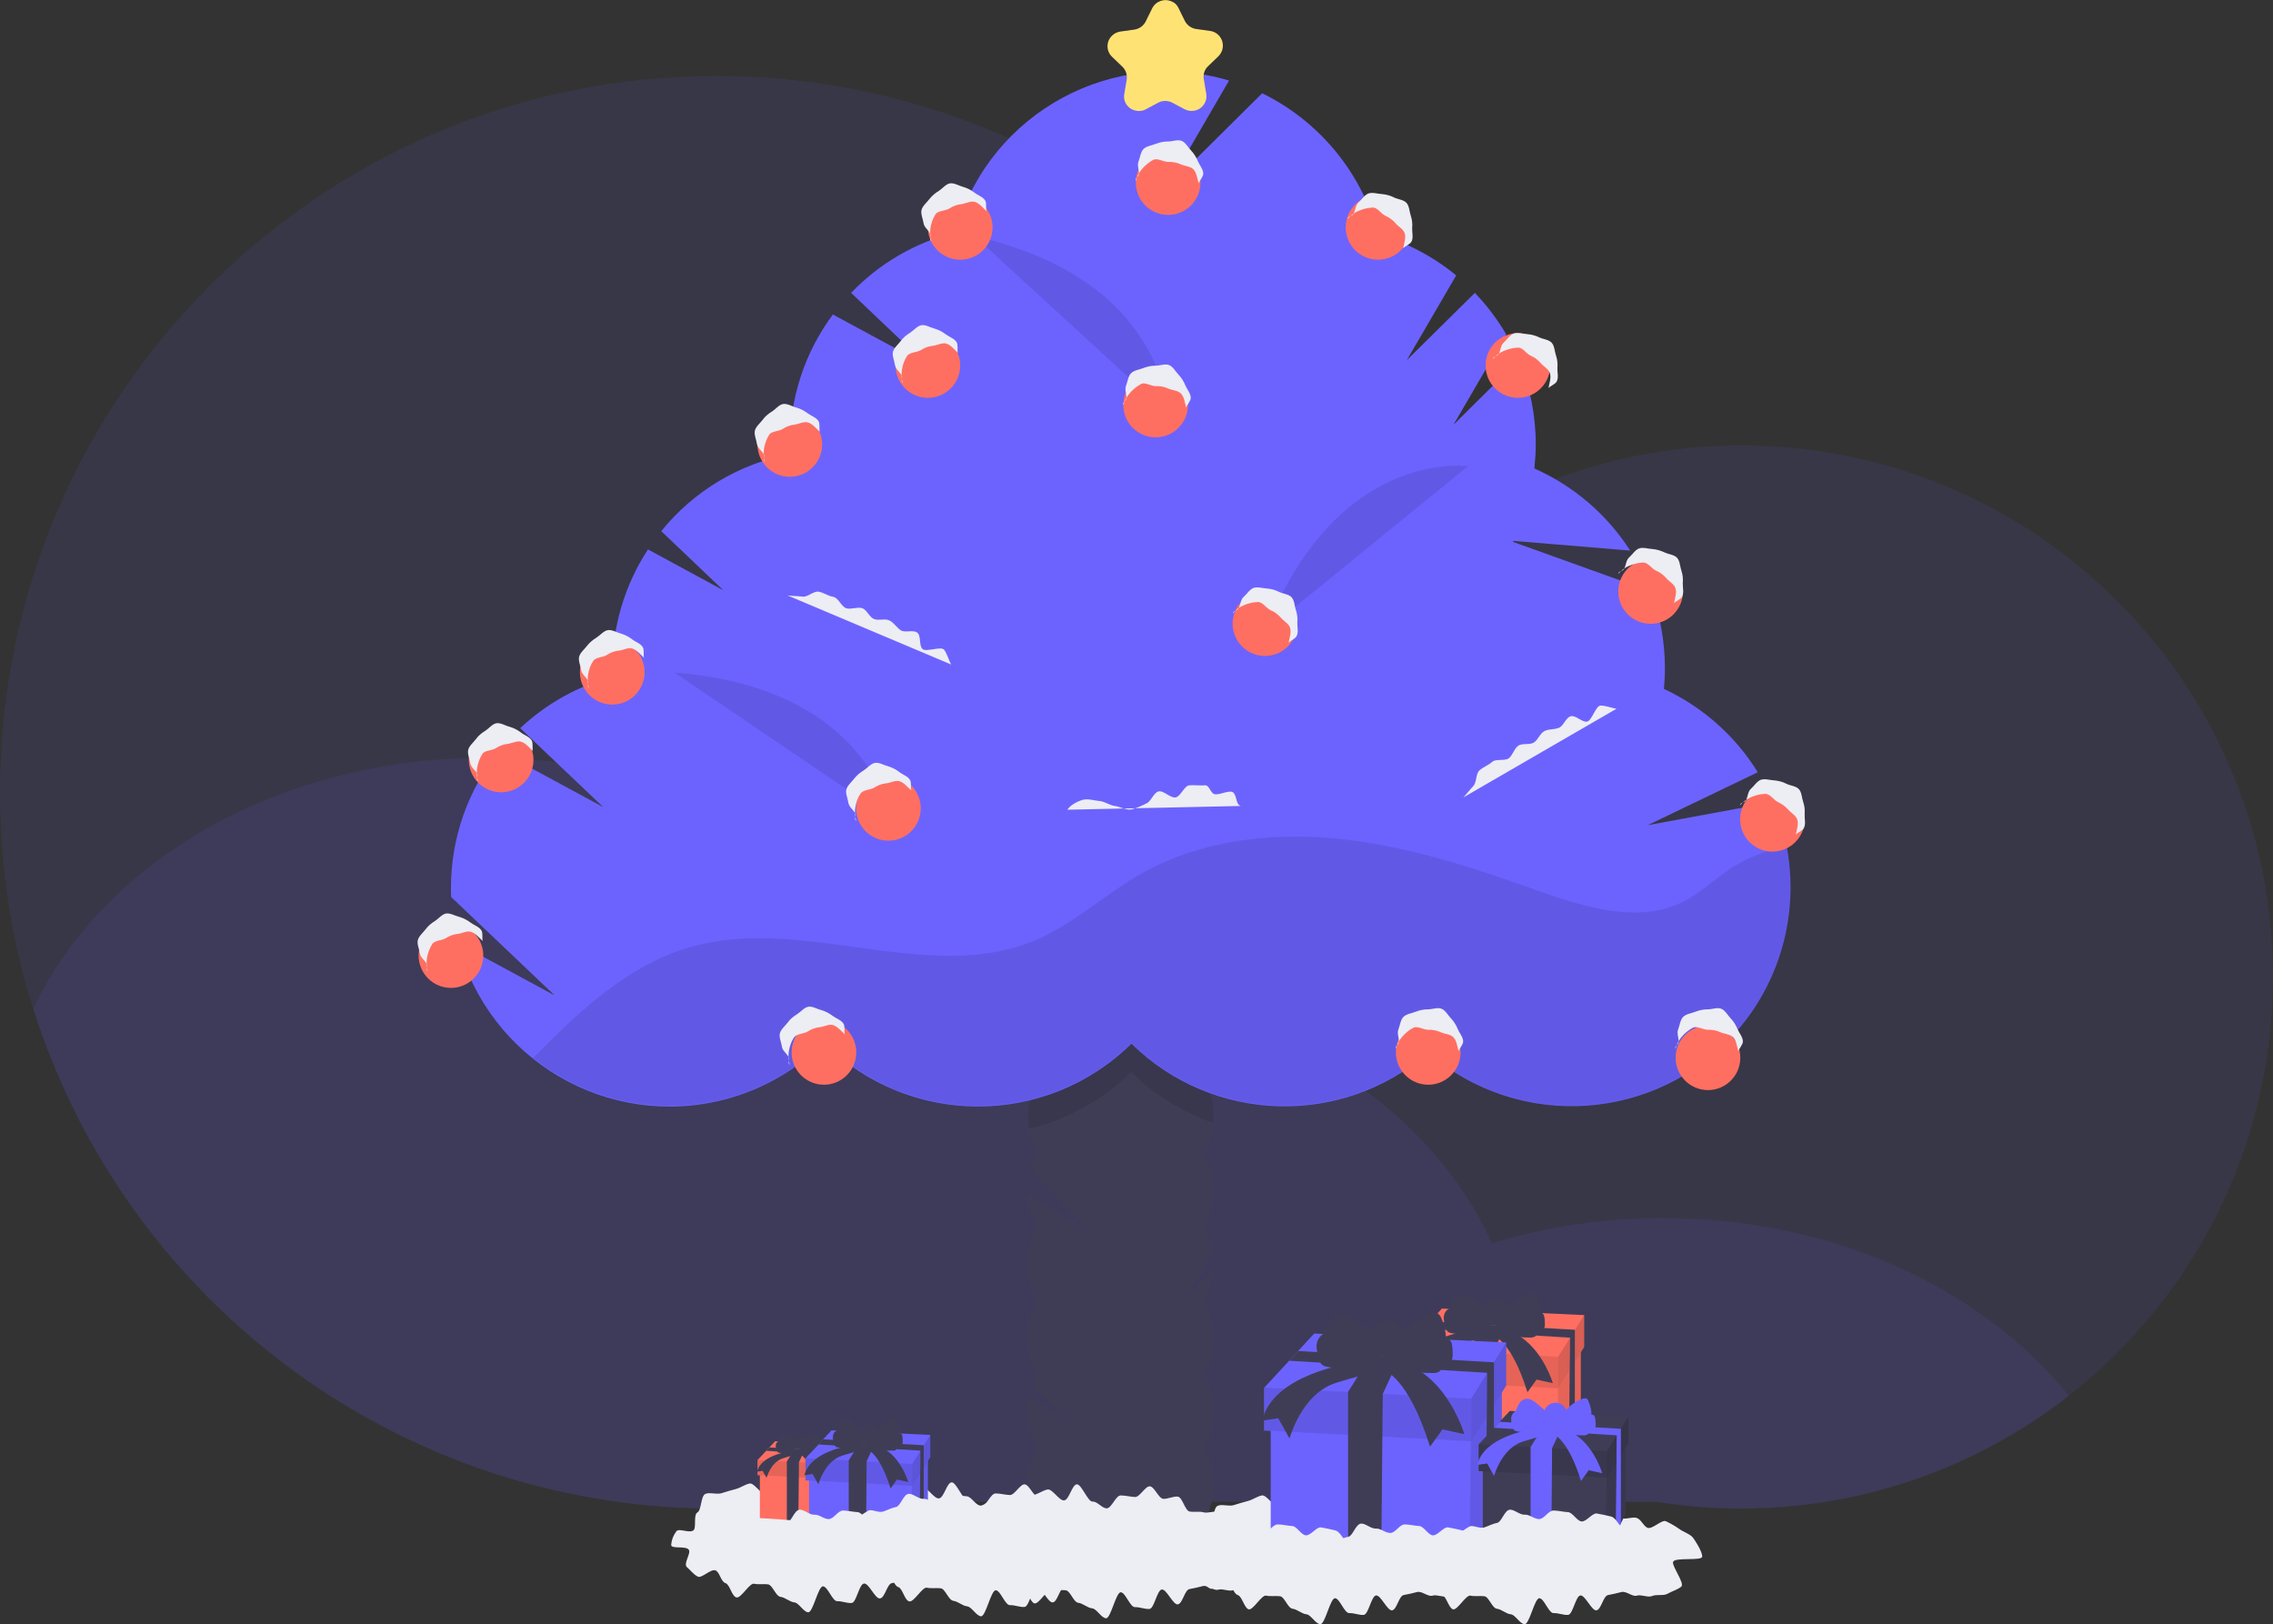 <?xml version="1.0" encoding="utf-8"?>
<!-- Generator: Adobe Illustrator 19.0.0, SVG Export Plug-In . SVG Version: 6.00 Build 0)  -->
<svg version="1.1" xmlns="http://www.w3.org/2000/svg" xmlns:xlink="http://www.w3.org/1999/xlink" x="0px" y="0px"
	 viewBox="275 -112.3 1145.7 818.6" style="enable-background:new 275 -112.3 1145.7 818.6;" xml:space="preserve">
<rect x="275" y="-112.3" width="1145.7" height="818.6" fill="#333333" stroke="none"/>
<style type="text/css">
	.st0{opacity:0.1;fill:#6C63FF;enable-background:new    ;}
	.st1{fill:#3F3D56;}
	.st2{opacity:0.1;enable-background:new    ;}
	.st3{fill:#6C63FF;}
	.st4{fill:#FF6F61;}
	.st5{fill:#EDEDF4;}
	.st6{fill:#FEE374;}
	.st7{opacity:0.15;enable-background:new    ;}
</style>
<g id="A-1">
	<title>christmas tree</title>
	<g id="背景4">
		<path class="st0" d="M1420.7,380.1c-0.1,148-120.2,268-268.2,267.9c-14.2,0-28.3-1.1-42.3-3.4H685.5c-16.4,2.3-32.9,3.4-49.5,3.4
			c-11.9,0-23.6-0.6-35.2-1.7c-185-17.9-326-173.5-325.8-359.3C275,87.6,436.6-74,636-74c160.6,0,296.6,104.8,343.5,249.8
			c48.4-41.1,109.8-63.7,173.3-63.6C1300.8,112.2,1420.7,232.1,1420.7,380.1z"/>
		<path class="st0" d="M1317.8,591.2c-58.8,45.9-134,65.2-207.6,53.5H685.5c-16.4,2.3-32.9,3.4-49.5,3.4c-11.9,0-23.6-0.6-35.2-1.7
			c-143.8-14.2-265.3-112.6-309-250.3c34.6-73.9,123.4-126.5,227.6-126.5c101.5,0,188.5,49.9,224.8,120.9c17.9-3.3,36-4.9,54.2-4.9
			c105.2,0,194.8,53.7,228.6,128.7c28-8.5,57.1-12.8,86.4-12.7C1199.2,501.6,1274.6,537.3,1317.8,591.2z"/>
	</g>
</g>
<g id="A-2-1-2">
	<g id="_x31_25">
		<g>
			<g>
				<path class="st1" d="M886.5,453.6c-0.4,5.3-2,10.5-4.7,15.2c6.5,11.5,6.5,25.6,0,37.2c2.3,4,3.8,8.4,4.4,13l-13.4,23l13.6-13.4
					c-0.5,5.1-2.1,10.1-4.6,14.6c6.5,11.5,6.5,25.6,0,37.2c6.5,11.5,6.5,25.6,0,37.2c3.2,5.7,4.9,12.1,4.8,18.6
					c0,16.8-10.4,30.4-23.2,30.4c-0.4,0-0.7,0-1.1,0c-7.1-0.4-14.2-0.4-21.4,0c-0.3,0-0.7,0-1.1,0c-0.4,0-0.7,0-1.1,0
					c-7.1-0.4-14.2-0.4-21.4,0c-0.3,0-0.7,0-1.1,0c-12.8,0-23.2-13.6-23.2-30.4c-0.1-6.5,1.6-12.9,4.8-18.6
					c-3.2-5.6-4.9-12-4.9-18.5c0-2.4,0.2-4.8,0.7-7.2l18.6,11.5l-16.8-18c0.6-1.7,1.4-3.4,2.4-5c-6.5-11.5-6.5-25.6,0-37.2
					c-6.5-11.5-6.5-25.6,0-37.2c-2.9-5-4.5-10.7-4.8-16.5l31.8,19.8l-30.4-32.5c0.8-2.7,1.9-5.4,3.3-7.9c-2.2-3.7-3.6-7.9-4.3-12.1
					c-0.4-2.1-0.5-4.3-0.5-6.4c-0.1-6.5,1.6-12.9,4.8-18.6c-3.2-5.6-4.9-12.1-4.8-18.6c0-16.8,10.4-30.4,23.2-30.4
					c4.3,0,8.4,1.5,11.8,4.2c6.8-5.6,16.7-5.6,23.5,0c3.3-2.7,7.5-4.1,11.8-4.2c12.8,0,23.2,13.6,23.2,30.4
					c0.1,6.5-1.6,12.9-4.8,18.5c3.2,5.7,4.9,12.1,4.8,18.6C886.7,451.3,886.6,452.5,886.5,453.6z"/>
				<path class="st2" d="M881.8,431.6c3.2,5.7,4.9,12.1,4.8,18.6c0,1.2,0,2.3-0.2,3.4c-15.5-5.4-29.5-14.1-41.2-25.6
					c-14.3,14-32.1,23.9-51.5,28.6c-0.4-2.1-0.5-4.3-0.5-6.4c-0.1-6.5,1.6-12.9,4.8-18.6c-3.2-5.6-4.9-12.1-4.8-18.6
					c0-16.8,10.4-30.4,23.2-30.4c4.3,0.1,8.4,1.5,11.7,4.2c6.8-5.6,16.7-5.6,23.5,0c3.3-2.7,7.5-4.1,11.8-4.2
					c12.8,0,23.2,13.6,23.2,30.4C886.7,419.5,885.1,426,881.8,431.6z"/>
				<path class="st3" d="M1105.5,303.6l55.5-26.7c-11.3-18.3-27.8-32.9-47.3-42c0.3-3.4,0.5-6.8,0.5-10.3c0-13.2-2.3-26.4-7-38.8
					l-69.6-25l0.2-0.5l58.9,4.9c-11.7-18.2-28.5-32.6-48.3-41.4c0.4-4,0.7-8,0.7-12.1c0-14.6-2.9-29.1-8.5-42.6l-33,32.7l26.6-45.6
					c-4.4-7.5-9.7-14.5-15.8-20.9l-34.3,33.9l24.9-42.7C997.4,17,984,9.9,969.6,5.7c-8.2-31-29.6-56.9-58.4-71L863-17.5l31.5-54.2
					C836.1-89.1,774.6-55.8,757.2,2.6c-0.2,0.7-0.4,1.4-0.6,2.2c-20.1,5-38.3,15.6-52.6,30.5l38.7,36.8l-47.9-25.9
					c-14.1,19-21.7,42-21.6,65.6c0,1.6,0,3.1,0.1,4.7c-25.6,4.9-48.6,18.6-65,38.9l31.3,29.8l-38-20.6c-11.7,17.9-18,38.9-17.9,60.3
					c0,1.3,0,2.5,0.1,3.8c-17.4,4.7-33.4,13.6-46.6,26l41.9,39.8l-52.5-28.4c-15.7,19.5-24.3,43.9-24.3,69c0,1.6,0,3.1,0.1,4.7
					l52.2,49.6L505.8,363c15.4,58.9,75.6,94.2,134.6,78.8c18.8-4.9,36-14.8,49.9-28.5c42.8,42.6,111.9,42.8,155,0.4
					c41,40.3,106.2,42.3,149.6,4.5c46,39.9,115.6,35,155.6-10.9c27.6-31.8,34.7-76.6,18.3-115.4L1105.5,303.6z"/>
				<path class="st2" d="M1123.7,342c-23.3,11.8-51.3,2.5-76-6.3c-32.2-11.5-65.2-22.1-99.3-25.4s-69.8,1.3-99.4,18.4
					c-17.7,10.2-33,24.7-51.8,32.7c-53,22.7-115.4-11.6-171.3,2.8c-32.9,8.5-57.8,31.9-82.2,56.7c43.8,35,106.8,31.6,146.6-7.9
					c42.8,42.6,111.9,42.8,155,0.4c41,40.3,106.1,42.3,149.6,4.6c46,39.9,115.6,35,155.6-10.9c17.4-20.1,27-45.7,27-72.3
					c0-6.8-0.6-13.7-1.9-20.4c-10.2,1.7-19.9,5.5-28.5,11.1C1139.1,330.9,1132.1,337.7,1123.7,342z"/>
				<path class="st2" d="M766.2,6.7c23,5.3,45.6,14.1,63.8,29c18.2,14.9,31.8,36.6,33.4,60.2"/>
				<path class="st2" d="M912.8,205.8c8.6-22,20.6-43,38-58.9s40.8-26.1,64.3-24.3"/>
				<path class="st2" d="M614.8,226.6c23.5,1.9,47.1,7.3,67.4,19.4s36.8,31.6,41.8,54.6"/>
				<circle class="st4" cx="742.7" cy="71.9" r="16.3"/>
				<circle class="st4" cx="759" cy="2.3" r="16.3"/>
				<circle class="st4" cx="673.1" cy="111.7" r="16.3"/>
				<circle class="st4" cx="969.6" cy="2.3" r="16.3"/>
				<circle class="st4" cx="1040.1" cy="71.9" r="16.3"/>
				<circle class="st4" cx="1107" cy="185.8" r="16.3"/>
				<circle class="st4" cx="1168.4" cy="300.6" r="16.3"/>
				<circle class="st4" cx="994.9" cy="418.1" r="16.3"/>
				<circle class="st4" cx="690.3" cy="418.1" r="16.3"/>
				<circle class="st4" cx="857.5" cy="91.8" r="16.3"/>
				<circle class="st4" cx="912.6" cy="202" r="16.3"/>
				<circle class="st4" cx="1135.9" cy="420.8" r="16.3"/>
				<circle class="st4" cx="722.8" cy="295.1" r="16.3"/>
				<circle class="st4" cx="863.8" cy="-20.3" r="16.3"/>
				<circle class="st4" cx="583.6" cy="226.5" r="16.3"/>
				<circle class="st4" cx="502.3" cy="369.3" r="16.3"/>
				<circle class="st4" cx="527.6" cy="270.7" r="16.3"/>
				<path class="st5" d="M1089.8,244.9c-2.5-0.4-5.5-1.6-8-1.6s-4.4,7.7-6.9,8.1s-5.7-3.4-8.2-2.7s-3.5,4.8-5.9,5.8
					s-5.2,0.5-7.4,1.7c-2.2,1.2-3.1,4.3-5.2,5.7s-6,0.2-8,1.7s-2.7,4.6-4.6,6.2s-6.7,0.2-8.5,1.9c-1.8,1.7-4.7,2.6-6.5,4.4
					c-1.8,1.8-1.2,5.9-3,7.8c-1.8,1.9-3.3,3.9-5,5.7"/>
				<path class="st5" d="M754.4,222.6c-1.2-2.2-2-5.4-3.5-7.4s-9,1.3-10.9-0.4s-0.6-6.8-2.7-8.3c-2.1-1.5-6.1,0.2-8.2-1.1
					s-3.5-3.9-5.8-5c-2.3-1.1-5.3,0.2-7.7-0.7s-3.7-4.8-6.1-5.5c-2.4-0.7-5.3,0.7-7.8,0.1c-2.5-0.6-4.1-5.4-6.7-5.8
					c-2.6-0.4-4.9-2.2-7.4-2.6c-2.5-0.4-5.5,2.8-8,2.5s-5.1-0.3-7.6-0.6"/>
				<path class="st5" d="M813,295.8c1.4-2.3,5.2-4.3,7.8-5s5.8,0.4,8.4,0.6c2.6,0.2,5.1,2.2,7.7,2.5c2.6,0.3,6.1,2.4,8.7,1.7
					c2.5-0.8,5-1.8,7.3-3c2.4-1.1,3.5-5.3,6-6s6,3.4,8.6,3s4.4-5.9,7-6.1s5.3,0.2,8,0c1.9-0.2,2.6,3.7,4.5,4.4
					c2.5,0.9,8.2-2.7,9.9-0.5c1.7,2.2,1,5.7,3.5,6.5"/>
				<path class="st5" d="M857.5,82.3c2.2-0.1,4.3,0.3,6.3,1.2c2.1,1,5,0.9,6.6,2.7s1.8,4.6,2.5,6.9c0.4-1.4,2.3-3.3,2.3-4.9
					c0-2.2-1.9-4.3-2.7-6.2c-0.8-2-1.9-3.8-3.4-5.4c-1.5-1.5-2.8-4.1-4.8-4.9s-4.6,0.3-6.8,0.3c-2.1,0-4.2,0.4-6.2,1.2
					c-2,0.8-4.7,1.1-6.2,2.6s-1.7,4.2-2.5,6.2c-0.8,2,0.2,4,0.2,6.2c0,1.6-2,2.2-1.6,3.7c0.6-2.2,1.7-4.3,3.2-6
					c1.6-1.9,3.6-3.5,5.8-4.7C852.2,80.2,855.1,82.3,857.5,82.3z"/>
				<path class="st5" d="M994.8,406.7c2.2-0.1,4.3,0.3,6.3,1.2c2.1,1,5,0.9,6.6,2.7s1.8,4.6,2.5,6.9c0.4-1.4,2.3-3.3,2.3-4.9
					c0-2.2-1.9-4.3-2.7-6.2c-0.8-2-1.9-3.8-3.4-5.4c-1.5-1.5-2.8-4.1-4.8-4.9s-4.6,0.3-6.8,0.3c-2.1,0-4.2,0.4-6.2,1.2
					c-2,0.8-4.7,1.1-6.2,2.6s-1.7,4.2-2.5,6.2c-0.8,2,0.2,4,0.2,6.2c0,1.6-2,2.2-1.6,3.7c0.6-2.2,1.7-4.3,3.2-6
					c1.6-1.9,3.6-3.5,5.8-4.7C989.6,404.7,992.5,406.7,994.8,406.7z"/>
				<path class="st5" d="M1135.8,406.7c2.2-0.1,4.3,0.3,6.3,1.2c2.1,1,5,0.9,6.6,2.7s1.8,4.6,2.5,6.9c0.4-1.4,2.3-3.3,2.3-4.9
					c0-2.2-1.9-4.3-2.7-6.2c-0.8-2-1.9-3.8-3.4-5.4c-1.5-1.5-2.8-4.1-4.8-4.9s-4.6,0.3-6.8,0.3c-2.1,0-4.2,0.4-6.2,1.2
					c-2,0.8-4.7,1.1-6.2,2.6s-1.7,4.2-2.5,6.2s0.2,4,0.2,6.2c0,1.6-2,2.2-1.6,3.7c0.6-2.2,1.7-4.3,3.1-6c1.6-1.9,3.6-3.5,5.8-4.7
					C1130.6,404.7,1133.5,406.7,1135.8,406.7z"/>
				<path class="st5" d="M715.6,284.7c1.8-1.2,3.9-2,6-2.2c2.3-0.2,4.8-1.8,7-1c2.2,0.8,4,3,5.7,4.6c-0.4-1.5,0.2-4-0.6-5.3
					c-1.1-1.9-3.8-2.7-5.4-4c-1.7-1.3-3.6-2.3-5.7-2.9c-2-0.5-4.5-2.1-6.6-1.7s-3.8,2.6-5.7,3.8c-1.8,1.1-3.5,2.5-4.8,4.2
					c-1.3,1.7-3.4,3.4-3.9,5.4s0.7,4.5,1,6.6c0.3,2.1,2.2,3.3,3.3,5.2c0.8,1.3-0.5,3,0.6,4c-0.6-2.2-0.7-4.5-0.4-6.7
					c0.4-2.5,1.2-4.9,2.6-7C710,285.7,713.5,285.9,715.6,284.7z"/>
				<path class="st5" d="M682.1,407.6c1.8-1.2,3.9-2,6-2.2c2.3-0.2,4.8-1.8,7-1c2.2,0.8,4,3,5.7,4.6c-0.4-1.5,0.2-4-0.6-5.3
					c-1.1-1.9-3.8-2.7-5.5-4c-1.7-1.3-3.6-2.3-5.7-2.9c-2.1-0.5-4.5-2.1-6.6-1.7s-3.8,2.6-5.7,3.8c-1.8,1.1-3.5,2.5-4.7,4.2
					c-1.3,1.7-3.4,3.4-3.9,5.4s0.7,4.5,1,6.6c0.3,2.1,2.2,3.3,3.3,5.2c0.8,1.3-0.5,3,0.6,4c-0.6-2.2-0.7-4.5-0.4-6.7
					c0.4-2.5,1.2-4.9,2.6-7C676.6,408.6,680.1,408.8,682.1,407.6z"/>
				<path class="st5" d="M580.9,217.8c1.8-1.2,3.9-2,6-2.2c2.3-0.2,4.8-1.8,7-1c2.2,0.8,4,3,5.7,4.6c-0.4-1.4,0.2-4-0.6-5.3
					c-1.1-1.9-3.8-2.7-5.4-4c-1.7-1.3-3.6-2.3-5.7-2.9c-2-0.5-4.5-2.1-6.6-1.7c-2.1,0.4-3.8,2.6-5.7,3.8c-1.8,1.1-3.5,2.5-4.8,4.2
					c-1.3,1.7-3.4,3.4-3.9,5.4s0.7,4.5,1,6.6c0.3,2.1,2.2,3.3,3.3,5.2c0.8,1.3-0.5,2.9,0.6,4c-0.6-2.2-0.7-4.5-0.4-6.7
					c0.4-2.5,1.2-4.9,2.6-7C575.4,218.8,578.9,219.1,580.9,217.8z"/>
				<path class="st5" d="M524.9,264.8c1.8-1.2,3.9-2,6-2.2c2.3-0.3,4.8-1.8,7-1c2.2,0.8,4,3,5.7,4.6c-0.4-1.4,0.2-4-0.6-5.3
					c-1.1-1.9-3.8-2.7-5.4-4c-1.7-1.3-3.6-2.3-5.7-2.9c-2.1-0.5-4.5-2.1-6.6-1.8s-3.8,2.6-5.7,3.8c-1.8,1.1-3.5,2.5-4.7,4.2
					c-1.3,1.7-3.4,3.4-3.9,5.4s0.7,4.5,1,6.6c0.3,2.1,2.2,3.3,3.4,5.2c0.8,1.4-0.5,3,0.5,4c-0.6-2.2-0.7-4.5-0.4-6.7
					c0.4-2.5,1.3-4.9,2.6-7C519.3,265.8,522.8,266.1,524.9,264.8z"/>
				<path class="st5" d="M499.6,360.6c1.8-1.2,3.9-2,6-2.2c2.3-0.2,4.8-1.8,7-1c2.2,0.8,4,3,5.7,4.6c-0.4-1.5,0.2-4-0.6-5.3
					c-1.1-1.9-3.8-2.7-5.5-4c-1.7-1.3-3.6-2.3-5.7-2.9c-2.1-0.5-4.5-2-6.6-1.7s-3.8,2.6-5.7,3.8c-1.8,1.1-3.5,2.5-4.7,4.2
					c-1.3,1.7-3.4,3.4-3.9,5.4s0.7,4.5,1,6.6s2.2,3.3,3.4,5.2c0.8,1.3-0.5,3,0.6,4c-0.6-2.2-0.7-4.5-0.4-6.7c0.4-2.5,1.3-4.9,2.6-7
					C494,361.6,497.5,361.8,499.6,360.6z"/>
				<path class="st5" d="M669.5,103.9c1.8-1.2,3.9-2,6-2.2c2.3-0.3,4.8-1.8,7-1c2.2,0.8,4,3,5.7,4.6c-0.4-1.4,0.2-4-0.6-5.3
					c-1.1-1.9-3.8-2.7-5.5-4c-1.7-1.3-3.6-2.3-5.7-2.9c-2.1-0.5-4.5-2.1-6.6-1.8c-2.1,0.3-3.8,2.6-5.7,3.8c-1.8,1.1-3.5,2.5-4.7,4.2
					c-1.3,1.7-3.4,3.4-3.9,5.4s0.7,4.5,1,6.6c0.3,2.1,2.2,3.3,3.4,5.2c0.8,1.4-0.5,3,0.6,4c-0.6-2.2-0.7-4.5-0.4-6.7
					c0.4-2.5,1.3-4.9,2.6-7C664,104.9,667.4,105.2,669.5,103.9z"/>
				<path class="st5" d="M739.1,64.2c1.8-1.2,3.9-2,6-2.2c2.3-0.2,4.8-1.8,7-1.1c2.2,0.7,4,3,5.7,4.6c-0.4-1.4,0.2-4-0.6-5.3
					c-1.1-1.9-3.8-2.7-5.5-4c-1.7-1.3-3.6-2.3-5.7-2.9c-2-0.5-4.5-2.1-6.6-1.7c-2.1,0.4-3.8,2.6-5.7,3.8c-1.8,1.1-3.5,2.5-4.7,4.2
					c-1.3,1.7-3.4,3.4-3.9,5.4s0.7,4.5,1,6.6c0.3,2.1,2.2,3.3,3.3,5.2c0.8,1.3-0.5,2.9,0.6,4c-0.6-2.2-0.7-4.5-0.4-6.7
					c0.4-2.5,1.2-4.9,2.6-7C733.5,65.2,737,65.4,739.1,64.2z"/>
				<path class="st5" d="M753.5-7.2c1.8-1.2,3.9-2,6-2.2c2.3-0.3,4.8-1.8,7-1.1c2.2,0.7,4,3,5.7,4.6c-0.4-1.4,0.2-4-0.6-5.3
					c-1.1-1.9-3.8-2.7-5.4-4c-1.7-1.3-3.6-2.3-5.7-2.9c-2-0.5-4.5-2.1-6.6-1.8s-3.8,2.6-5.7,3.8c-1.8,1.1-3.5,2.5-4.8,4.2
					c-1.3,1.7-3.4,3.4-3.9,5.4s0.7,4.5,1,6.6c0.3,2.1,2.2,3.3,3.3,5.2c0.8,1.4-0.5,2.9,0.6,4c-0.6-2.2-0.7-4.5-0.4-6.7
					c0.4-2.5,1.2-4.9,2.6-7C748-6.2,751.5-6,753.5-7.2z"/>
				<path class="st5" d="M863.8-30.7c2.2-0.1,4.3,0.3,6.3,1.2c2.1,1,5,0.9,6.6,2.7c1.5,1.8,1.8,4.6,2.5,6.9c0.4-1.4,2.3-3.3,2.3-4.9
					c0-2.2-1.9-4.3-2.7-6.2c-0.8-2-1.9-3.8-3.4-5.4c-1.5-1.5-2.8-4.1-4.8-4.9S866-41,863.8-41c-2.1,0-4.2,0.4-6.2,1.2
					s-4.7,1.1-6.2,2.6s-1.7,4.2-2.5,6.2c-0.8,2,0.2,4,0.2,6.2c0,1.6-2,2.2-1.6,3.7c0.6-2.2,1.7-4.3,3.1-6c1.6-1.9,3.6-3.5,5.8-4.7
					C858.5-32.7,861.4-30.7,863.8-30.7z"/>
				<path class="st5" d="M973.2-3.6c2,0.9,3.8,2.2,5.2,3.8c1.5,1.8,4.1,3,4.7,5.3c0.6,2.3-0.4,5-0.8,7.3c1-1.1,3.5-2,4.2-3.4
					c1-2,0.2-4.7,0.3-6.7c0.2-2.1,0-4.3-0.7-6.3c-0.7-2-0.7-4.9-2.2-6.5s-4.3-1.7-6.3-2.7c-1.9-1-4-1.5-6.1-1.7
					c-2.2-0.1-4.7-1-6.7-0.3s-3.4,3.1-5,4.5s-1.5,3.7-2.5,5.7c-0.7,1.4-2.8,1.1-3,2.6c1.5-1.7,3.3-3.1,5.4-4c2.3-1,4.8-1.6,7.3-1.7
					C969.3-7.7,971-4.7,973.2-3.6z"/>
				<path class="st5" d="M1046.4,66.9c2,0.8,3.8,2.2,5.2,3.8c1.5,1.8,4.1,3,4.7,5.3s-0.4,5-0.8,7.3c1-1.1,3.5-2,4.2-3.4
					c1-2,0.2-4.7,0.3-6.7c0.2-2.1,0-4.3-0.7-6.3s-0.7-4.9-2.2-6.5s-4.3-1.7-6.3-2.7c-1.9-0.9-4-1.5-6.1-1.6c-2.2-0.1-4.7-1-6.7-0.3
					s-3.4,3.1-5,4.5s-1.5,3.7-2.5,5.7c-0.7,1.4-2.8,1.1-3,2.6c1.5-1.7,3.3-3.1,5.4-4c2.3-1,4.8-1.6,7.3-1.7
					C1042.5,62.8,1044.2,65.8,1046.4,66.9z"/>
				<path class="st5" d="M1109.7,175.3c2,0.8,3.8,2.2,5.2,3.8c1.5,1.8,4.1,3,4.7,5.3s-0.4,5-0.8,7.3c1-1.1,3.5-2,4.1-3.4
					c1-2,0.2-4.7,0.3-6.7c0.2-2.1,0-4.3-0.7-6.3s-0.7-4.9-2.2-6.5s-4.3-1.7-6.3-2.7c-1.9-0.9-4-1.5-6.1-1.7c-2.2-0.1-4.7-1-6.7-0.3
					s-3.4,3.1-5,4.5s-1.5,3.7-2.5,5.7c-0.7,1.4-2.8,1.1-3,2.6c1.5-1.7,3.3-3.1,5.4-4c2.3-1,4.8-1.6,7.3-1.7
					C1105.8,171.3,1107.5,174.3,1109.7,175.3z"/>
				<path class="st5" d="M915.4,195.2c2,0.8,3.8,2.2,5.2,3.8c1.5,1.8,4.1,3,4.7,5.3c0.6,2.3-0.3,5-0.8,7.3c1-1.1,3.5-2,4.1-3.4
					c1-2,0.2-4.7,0.3-6.7c0.2-2.1,0-4.3-0.7-6.3c-0.7-2-0.7-4.9-2.2-6.5s-4.3-1.7-6.3-2.7c-1.9-1-4-1.5-6.1-1.7
					c-2.2-0.1-4.7-1-6.7-0.3s-3.4,3.1-5,4.5s-1.5,3.7-2.5,5.7c-0.7,1.4-2.8,1.2-3,2.6c1.5-1.7,3.3-3.1,5.4-4c2.3-1,4.7-1.6,7.2-1.7
					C911.5,191.1,913.2,194.2,915.4,195.2z"/>
				<path class="st5" d="M1171.1,291.9c2,0.9,3.8,2.2,5.2,3.8c1.5,1.8,4.1,3,4.7,5.3s-0.4,5-0.8,7.3c1-1.1,3.5-2,4.1-3.4
					c1-2,0.2-4.7,0.3-6.7c0.2-2.1,0-4.3-0.7-6.3s-0.7-4.9-2.2-6.5s-4.3-1.7-6.3-2.7c-1.9-1-4-1.5-6.1-1.7c-2.2-0.1-4.7-1-6.7-0.3
					s-3.4,3.1-5,4.5s-1.5,3.7-2.5,5.7c-0.7,1.4-2.8,1.1-3,2.6c1.5-1.7,3.3-3.1,5.4-4c2.3-1,4.8-1.6,7.3-1.7
					C1167.3,287.8,1169,290.9,1171.1,291.9z"/>
				<path class="st6" d="M869-108.3l3.2,6.5c1.1,2.2,3.2,3.7,5.6,4.1l7.2,1c4.1,0.6,6.9,4.4,6.3,8.5c-0.2,1.6-1,3.1-2.2,4.3l-5.2,5
					c-1.8,1.7-2.6,4.2-2.1,6.7l1.2,7.1c0.7,4.1-2,7.9-6.1,8.6c-1.6,0.3-3.3,0-4.7-0.7l-6.4-3.4c-2.2-1.1-4.8-1.1-6.9,0l-6.4,3.4
					c-3.6,1.9-8.2,0.5-10.1-3.1c-0.8-1.4-1-3.1-0.7-4.7l1.2-7.1c0.4-2.4-0.4-4.9-2.2-6.6l-5.2-5c-3-2.9-3-7.6-0.1-10.5
					c1.1-1.2,2.6-1.9,4.3-2.2l7.2-1c2.4-0.4,4.5-1.9,5.6-4.1l3.2-6.5c1.8-3.7,6.2-5.3,10-3.5C867.1-111,868.3-109.8,869-108.3z"/>
				<path class="st5" d="M1030,672.2c0,2.3-13.2,0.3-14.6,2.5c-1.2,1.8,6.1,11.1,4,12.7c-1.7,1.4-4.7,2.3-7,3.6
					c-2,1.1-5.3,0.1-7.7,1.1c-2.1,0.9-5.3-0.9-7.7-0.2c-2.2,0.7-5.3-2.5-7.8-1.8s-4.3,1-6.7,1.5s-3.4,7.3-5.8,7.7
					c-2.4,0.4-5.7-7.8-8.1-7.5c-2.4,0.3-3.8,9.6-6.2,9.8s-4.8-1-7.3-0.9s-4.8-7.5-7.2-7.5s-5,13.2-7.4,13.1s-4.7-4.8-7-5
					c-2.3-0.2-4.6-2.5-7-2.8s-4-6-6.3-6.3c-2.3-0.3-4.7,0.2-7-0.3c-2.3-0.5-6.6,7.5-8.8,6.9c-2.2-0.6-3.3-6.5-5.5-7.2
					c-2.4-0.8-2.9-5.5-5-6.4c-2.3-1-7.1,4.2-9,3.1c-2.3-1.2-3.7-3.3-5.4-4.7c-2.1-1.6,2.1-7,0.9-8.8c-1.4-2.2-8.9-0.2-8.9-2.5
					c0.2-2.5,1.1-4.8,2.6-6.8c1.2-1.8,6.5,1.1,8.6-0.5c1.7-1.3-0.2-7.8,2.1-9.1c2-1.1,1.7-8.4,4-9.3c2.1-0.9,5.6,0.4,8-0.3
					c2.2-0.7,4.8-1.5,7.2-2.1s4.6-2.3,7-2.8s5.9,5.8,8.4,5.5s3.9-7.8,6.3-8.1c2.4-0.3,5.6,8.9,8,8.7s4.8,3.5,7.2,3.4s4.5-6.5,7-6.5
					s4.8,0.7,7.2,0.8s5.2-5.6,7.5-5.4c2.3,0.2,4.4,6.1,6.7,6.3c2.3,0.2,5.1-1.4,7.4-1.1s3.6,7.1,5.9,7.5s4.8-0.2,7,0.4
					c2.4,0.6,5.1-0.8,7.3-0.2c2.4,0.8,3.4,4.1,5.5,5c2.3,1,7.3-4.3,9.3-3.3c2.3,1.1,4.5,2.3,6.6,3.8c2.1,1.6,6,2.8,7.2,4.7
					C1027,665,1030,669.8,1030,672.2z"/>
				<path class="st5" d="M1133,672.2c0,2.3-13.2,0.3-14.6,2.5c-1.2,1.8,6.1,11.1,4,12.7c-1.7,1.4-4.7,2.3-7,3.6
					c-2,1.1-5.3,0.1-7.7,1.1c-2.1,0.9-5.3-0.9-7.7-0.2c-2.2,0.7-5.3-2.5-7.8-1.8s-4.3,1-6.7,1.5s-3.4,7.3-5.8,7.7s-5.7-7.8-8.1-7.5
					s-3.8,9.6-6.2,9.8s-4.8-1-7.3-0.9s-4.8-7.5-7.2-7.5s-5,13.2-7.4,13.1s-4.7-4.8-7-5s-4.6-2.5-7-2.8s-4-6-6.3-6.3
					c-2.3-0.3-4.7,0.2-7-0.3c-2.3-0.5-6.6,7.5-8.8,6.9c-2.2-0.6-3.3-6.5-5.5-7.2c-2.4-0.8-2.9-5.5-5-6.4c-2.3-1-7.1,4.2-9,3.1
					c-2.3-1.2-3.7-3.3-5.4-4.7c-2.1-1.6,2.1-7,0.9-8.8c-1.4-2.2-8.9-0.2-8.9-2.5c0.2-2.5,1.1-4.8,2.6-6.8c1.2-1.8,6.5,1.1,8.6-0.5
					c1.7-1.3-0.2-7.8,2.1-9.1c2-1.1,1.7-8.4,4-9.3c2.1-0.9,5.6,0.4,8-0.3c2.2-0.7,4.8-1.5,7.2-2.1s4.6-2.3,7-2.8s5.9,5.8,8.4,5.5
					c2.5-0.3,3.9-7.8,6.3-8.1s5.6,8.9,8,8.7s4.8,3.5,7.2,3.4c2.4-0.1,4.5-6.5,7-6.5s4.8,0.7,7.2,0.8s5.2-5.6,7.5-5.4
					s4.4,6.1,6.7,6.3c2.3,0.2,5.1-1.4,7.4-1.1s3.6,7.1,5.9,7.5s4.8-0.2,7,0.4c2.4,0.6,5.1-0.8,7.3-0.2c2.4,0.8,3.4,4.1,5.5,5
					c2.3,1,7.3-4.3,9.3-3.3c2.3,1.1,4.5,2.3,6.6,3.8c2.1,1.6,6,2.8,7.2,4.7C1130,665,1133,669.8,1133,672.2z"/>
				<path class="st5" d="M859,668.2c0,2.3-13.2,0.3-14.6,2.5c-1.2,1.8,6.1,11.1,4,12.7c-1.7,1.4-4.7,2.3-7,3.6
					c-2,1.1-5.3,0.1-7.7,1.1c-2.1,0.9-5.3-0.9-7.7-0.2c-2.2,0.7-5.3-2.5-7.8-1.8s-4.3,1-6.7,1.5s-3.4,7.3-5.8,7.7
					c-2.4,0.4-5.7-7.8-8.1-7.5c-2.4,0.3-3.8,9.6-6.2,9.8s-4.8-1-7.3-0.9s-4.8-7.5-7.2-7.5s-5,13.2-7.4,13.1c-2.4-0.1-4.7-4.8-7-5
					c-2.3-0.2-4.6-2.5-7-2.8s-4-6-6.3-6.3c-2.3-0.3-4.7,0.2-7-0.3c-2.3-0.5-6.6,7.5-8.9,6.9c-2.4-0.6-3.3-6.5-5.5-7.2
					c-2.4-0.8-2.9-5.5-5-6.4c-2.4-1-7.1,4.2-9,3.1c-2.3-1.2-3.7-3.3-5.4-4.7c-2.1-1.6,2.1-7,0.9-8.8c-1.4-2.2-8.9-0.2-8.9-2.5
					c0.2-2.5,1.1-4.8,2.6-6.8c1.2-1.8,6.5,1.1,8.6-0.5c1.7-1.3-0.2-7.8,2.1-9.1c2-1.1,1.6-8.4,4-9.3c2.1-0.9,5.6,0.4,8-0.3
					c2.2-0.7,4.8-1.5,7.2-2.1s4.6-2.3,7-2.8s5.9,5.8,8.4,5.5s3.9-7.8,6.3-8.1c2.4-0.3,5.6,8.9,8,8.7s4.8,3.5,7.2,3.4s4.5-6.5,7-6.5
					s4.8,0.7,7.2,0.8s5.2-5.6,7.5-5.4c2.3,0.2,4.4,6.1,6.7,6.3c2.3,0.2,5.1-1.4,7.4-1.1s3.6,7.1,5.9,7.5s4.8-0.2,7,0.4
					c2.4,0.6,5.1-0.8,7.3-0.2c2.4,0.8,3.4,4.1,5.5,5c2.3,1,7.3-4.3,9.3-3.3c2.3,1.1,4.5,2.3,6.6,3.8c2.1,1.6,6,2.8,7.2,4.7
					C856,661,859,665.8,859,668.2z"/>
				<path class="st5" d="M772,666.2c0,2.3-13.2,0.3-14.6,2.5c-1.2,1.8,6.1,11.1,4,12.7c-1.7,1.4-4.7,2.3-7,3.6
					c-2,1.1-5.4,0.1-7.7,1.1c-2.1,0.9-5.3-0.9-7.7-0.2c-2.2,0.7-5.4-2.5-7.8-1.8s-4.3,1-6.7,1.5s-3.4,7.3-5.9,7.7s-5.6-7.8-8.1-7.5
					s-3.8,9.6-6.2,9.8s-4.9-1-7.3-0.9c-2.4,0.1-4.8-7.5-7.2-7.5s-5,13.2-7.4,13.1s-4.7-4.8-7-5c-2.3-0.2-4.6-2.5-7-2.8s-4-6-6.3-6.3
					c-2.3-0.3-4.7,0.2-7-0.3c-2.3-0.5-6.6,7.5-8.9,6.9c-2.4-0.6-3.3-6.5-5.5-7.2c-2.4-0.8-2.9-5.5-5-6.4c-2.4-1-7.1,4.2-9,3.1
					c-2.3-1.2-3.7-3.3-5.4-4.7c-2.1-1.6,2.1-7,0.9-8.8c-1.4-2.2-8.9-0.2-8.9-2.5c0.2-2.5,1.1-4.8,2.6-6.8c1.2-1.8,6.5,1.1,8.6-0.5
					c1.7-1.3-0.2-7.8,2.1-9.1c2-1.1,1.6-8.4,4-9.3c2.1-0.9,5.6,0.4,8-0.3c2.2-0.7,4.8-1.5,7.2-2.1s4.6-2.3,7-2.8s5.9,5.8,8.4,5.5
					s3.9-7.8,6.3-8.1c2.4-0.3,5.6,8.9,8,8.7s4.8,3.5,7.2,3.4s4.5-6.5,7-6.5s4.8,0.7,7.1,0.8c2.3,0.1,5.2-5.6,7.5-5.4
					c2.3,0.2,4.4,6.1,6.7,6.3c2.3,0.2,5.1-1.4,7.4-1.1s3.6,7.1,5.9,7.5c2.3,0.4,4.8-0.2,7,0.4c2.4,0.6,5.1-0.8,7.3-0.2
					c2.4,0.8,3.4,4.1,5.5,5c2.4,1,7.4-4.3,9.3-3.3c2.3,1.1,4.5,2.3,6.6,3.8c2.1,1.6,6,2.8,7.2,4.7C769,659,772,663.8,772,666.2z"/>
				<polygon class="st4" points="698.6,621.4 698.6,643.2 692.9,654.8 692.9,654.8 692.7,655.1 677.4,654.1 671.6,653.7 658,652.8 
					658,626.8 671.6,627.2 677.7,627.4 693,627.8 				"/>
				<polygon class="st2" points="698.6,622.7 698.6,643.2 697.2,646 697.2,646 695.8,648.9 695.8,648.9 692.9,654.8 693.2,633 
					693.2,628.6 696,625.6 696,625.6 697.2,624.2 				"/>
				<polygon class="st4" points="699.4,615.6 699.4,623.2 698.6,624.5 697.2,626.7 696,628.7 693.2,633 693.2,633 656.8,631.2 
					656.8,623.7 656.9,623.5 661.2,618.9 662.8,617.2 665.7,614.1 				"/>
				<polygon class="st2" points="693.2,625.5 693.2,633 656.8,631.2 656.8,623.7 656.9,623.5 				"/>
				<polygon class="st7" points="699.4,615.6 699.4,623.2 693.2,633 693.2,625.5 				"/>
				<polygon class="st1" points="697.2,619.1 697.2,624.2 697.2,626.7 697.2,646 697.2,646 695.8,648.9 696,628.7 696,625.6 
					696,625.6 696,621 661.2,618.9 662.8,617.2 				"/>
				<polygon class="st1" points="680.1,619.4 677.7,624.7 677.7,627.4 677.4,654.1 671.6,653.7 671.6,624.3 674.7,619.4 				"/>
				<path class="st1" d="M672.1,619.7c-1.4,0.5-2.9,0.5-4.4,0.2c-0.3-0.1-0.5-0.2-0.8-0.4c-0.2-0.3-0.4-0.6-0.5-0.9
					c-0.3-0.7-0.4-1.5-0.4-2.2c0-0.8,0.3-1.5,0.9-2c0.1-0.1,0.2-0.2,0.4-0.3c0.1-0.2,0.2-0.4,0.3-0.6c0.4-1.3,1.2-2.6,2.6-2.8
					s2.3,0.7,3.3,1.5l2.1,1.8c0.6-1.7,2.5-2.5,4.2-1.9c0.9,0.3,1.5,1,1.9,1.8c1.3-1.4,2.8-2.5,4.6-3.2c0.4-0.2,0.8-0.2,1.2,0
					c0.2,0.2,0.4,0.4,0.5,0.7c0.6,1.2,0.9,2.6,0.9,3.9c0.3-0.1,0.6,0,0.8,0.3c0.2,0.3,0.3,0.6,0.3,0.9c0.1,0.5,0.1,1,0.1,1.4
					c0,0.5-0.1,1-0.4,1.4c-0.5,0.4-1.1,0.6-1.8,0.6c0.3,0.3,0.2,0.8-0.1,1c0,0,0,0-0.1,0c-0.4,0.2-0.8,0.3-1.2,0.2
					c-1.6,0.1-3.2-0.2-4.7-1c-0.5-0.3-1-0.8-1.5-1.2c-1.4-0.7-2.9-1-4.4-0.8C674.5,618.2,673.4,619.3,672.1,619.7z"/>
				<path class="st1" d="M671.9,619.4c0,0-13.4,1.9-15.3,10l2.8-0.4l2,3.5c0,0,2.1-7.9,8.2-9.8c2.7-0.9,5.5-1.6,8.3-2.2
					c0,0,4.3,1,8.1,13.4l2.2-3l3.9,0.8c0,0-2.8-9.7-10.4-12.4L671.9,619.4z"/>
				<polygon class="st3" points="742.7,619.4 742.7,651.5 734.2,668.7 734.2,668.7 733.9,669.2 711.5,667.7 702.8,667.2 
					682.8,665.8 682.8,627.4 702.8,628 711.8,628.2 734.5,628.9 				"/>
				<polygon class="st2" points="742.7,621.3 742.7,651.5 740.6,655.7 740.6,655.7 738.5,660 738.5,660 734.2,668.7 734.7,636.6 
					734.8,630.1 738.9,625.6 738.9,625.6 740.6,623.6 				"/>
				<polygon class="st3" points="743.9,610.9 743.9,622.1 742.7,624 740.6,627.2 738.8,630.1 734.8,636.6 734.7,636.6 681,633.8 
					681,622.7 681.1,622.6 687.6,615.7 689.9,613.1 694.1,608.6 				"/>
				<polygon class="st2" points="734.8,625.5 734.8,636.6 681,633.8 681,622.7 681.1,622.6 				"/>
				<polygon class="st7" points="743.9,610.9 743.9,622.1 734.8,636.6 734.8,625.5 				"/>
				<polygon class="st1" points="740.6,616.1 740.6,623.6 740.6,627.2 740.6,655.7 740.6,655.7 738.5,660 738.8,630.1 738.9,625.6 
					738.9,625.6 738.9,618.8 687.6,615.7 689.9,613.1 				"/>
				<polygon class="st1" points="715.4,616.4 711.8,624.3 711.8,628.2 711.5,667.7 702.8,667.2 702.8,623.7 707.4,616.4 				"/>
				<path class="st1" d="M703.6,617c-2.1,0.7-4.3,0.8-6.4,0.2c-0.4-0.1-0.8-0.3-1.1-0.5c-0.3-0.4-0.6-0.9-0.7-1.4
					c-0.4-1.1-0.6-2.2-0.6-3.3c0-1.2,0.5-2.3,1.4-3c0.2-0.1,0.4-0.2,0.5-0.4c0.2-0.2,0.3-0.5,0.4-0.8c0.6-1.9,1.9-3.9,3.8-4.2
					s3.5,1,4.8,2.2l3,2.6c0.9-2.5,3.7-3.8,6.2-2.9c1.3,0.5,2.3,1.5,2.8,2.7c1.8-2.1,4.2-3.7,6.8-4.7c0.6-0.3,1.2-0.3,1.8-0.1
					c0.3,0.2,0.6,0.6,0.7,1c0.8,1.8,1.3,3.8,1.3,5.8c0.4-0.2,0.9,0,1.2,0.4c0.2,0.4,0.4,0.8,0.4,1.3c0.1,0.7,0.1,1.4,0.1,2.1
					c0.1,0.7-0.1,1.5-0.5,2.1c-0.7,0.6-1.7,0.9-2.7,0.8c0.4,0.5,0.3,1.1-0.2,1.5l-0.1,0.1c-0.5,0.3-1.2,0.4-1.8,0.3
					c-2.4,0-4.9-0.1-6.9-1.4c-0.8-0.5-1.4-1.2-2.2-1.7c-1.9-1.3-4.3-1.3-6.5-1.2C707.1,614.7,705.5,616.3,703.6,617z"/>
				<path class="st1" d="M703.1,616.4c0,0-19.8,2.8-22.6,14.8l4.1-0.6l2.9,5.2c0,0,3.1-11.7,12.1-14.5s12.3-3.2,12.3-3.2
					s6.3,1.5,12,19.8l3.2-4.5l5.7,1.2c0,0-4.1-14.3-15.4-18.3L703.1,616.4z"/>
				<path class="st5" d="M750.6,662.2c0,2-7.8-0.2-10.5,1.4c-1.8,1-0.8,8.5-3.4,9.4c-2.1,0.7-4.8,0.9-7.4,1.5
					c-2.2,0.5-5-0.5-7.5-0.1c-2.3,0.3-4.9-1.1-7.4-0.8c-2.4,0.2-4.8-2-7.3-1.9s-4.7,0.1-7.1,0.1s-4.9,4-7.3,3.9
					c-2.4-0.1-4.5-5.5-6.8-5.7c-2.5-0.2-5.5,5.2-7.8,4.8c-2.5-0.4-4.9-1.6-7.1-2c-2.6-0.6-3.5-5.7-5.6-6.4c-2.7-0.9-8.2,5.6-10,4.5
					c-2.8-1.7-3.3-6.8-3.3-8.7s2.7-3.4,5.5-5.1c1.8-1,5,1.2,7.6,0.4c2.1-0.7,4-1.8,6.5-2.3c2.2-0.5,3.6-6.2,6.2-6.6
					c2.3-0.3,5.1,2.7,7.6,2.5c2.4-0.2,4.8,2.3,7.3,2.2s4.6-4.3,7.1-4.3s4.9,0.7,7.3,0.8c2.4,0.1,4.5,4.5,6.9,4.7
					c2.5,0.2,5.4-4.4,7.7-4c2.5,0.4,4.9,1,7.1,1.5c2.6,0.6,3.8,4.7,5.9,5.4c2.6,0.9,6.2-1.9,8-0.9
					C745.5,658,750.6,660.2,750.6,662.2z"/>
				<path class="st5" d="M805.6,654.2c0,2-7.8-0.2-10.5,1.4c-1.8,1-0.8,8.5-3.4,9.4c-2.1,0.7-4.8,0.9-7.4,1.5
					c-2.2,0.5-5-0.5-7.5-0.1c-2.3,0.3-4.9-1.1-7.4-0.8c-2.3,0.2-4.8-2-7.3-1.9s-4.7,0.1-7.1,0.1c-2.4,0-4.9,4-7.3,3.9
					c-2.4-0.1-4.5-5.5-6.8-5.7c-2.5-0.2-5.5,5.2-7.8,4.8c-2.5-0.4-4.9-1.6-7.1-2c-2.6-0.6-3.5-5.7-5.6-6.4c-2.7-0.9-8.2,5.6-10,4.5
					c-2.8-1.7-3.3-6.8-3.3-8.7s2.7-3.4,5.5-5.1c1.8-1,5,1.2,7.6,0.4c2.1-0.7,4-1.8,6.5-2.3c2.2-0.5,3.6-6.2,6.2-6.6
					c2.3-0.3,5.1,2.7,7.6,2.5c2.4-0.2,4.8,2.3,7.3,2.2s4.6-4.3,7.1-4.3s4.9,0.7,7.3,0.8c2.4,0.1,4.5,4.5,6.9,4.7
					c2.5,0.2,5.4-4.4,7.7-4c2.5,0.4,4.9,1,7.1,1.5c2.6,0.6,3.8,4.7,5.9,5.4c2.7,0.9,6.2-1.9,8-0.9
					C800.5,650,805.6,652.2,805.6,654.2z"/>
				<path class="st5" d="M922,669.2c0,2.3-13.2,0.3-14.6,2.5c-1.2,1.8,6.1,11.1,4,12.7c-1.7,1.4-4.7,2.3-7,3.6
					c-2,1.1-5.3,0.1-7.7,1.1c-2.1,0.9-5.3-0.9-7.7-0.2c-2.2,0.7-5.3-2.5-7.8-1.8s-4.3,1-6.7,1.5s-3.4,7.3-5.8,7.7
					c-2.4,0.4-5.7-7.8-8.1-7.5c-2.4,0.3-3.8,9.6-6.2,9.8s-4.8-1-7.3-0.9s-4.8-7.5-7.2-7.5s-5,13.2-7.4,13.1s-4.7-4.8-7-5
					c-2.3-0.2-4.6-2.5-7-2.8s-4-6-6.3-6.3c-2.3-0.3-4.7,0.2-7-0.3c-2.3-0.5-6.6,7.5-8.8,6.9c-2.2-0.6-3.3-6.5-5.5-7.2
					c-2.4-0.8-2.9-5.5-5-6.4c-2.3-1-7.1,4.2-9,3.1c-2.3-1.2-3.7-3.3-5.4-4.7c-2.1-1.6,2.1-7,0.9-8.8c-1.4-2.2-8.9-0.2-8.9-2.5
					c0.2-2.5,1.1-4.8,2.6-6.8c1.2-1.8,6.5,1.1,8.6-0.5c1.7-1.3-0.2-7.8,2.1-9.1c2-1.1,1.7-8.4,4-9.3c2.1-0.9,5.6,0.4,8-0.3
					c2.2-0.7,4.8-1.5,7.2-2.1s4.6-2.3,7-2.8s5.9,5.8,8.4,5.5s3.9-7.8,6.3-8.1c2.4-0.3,5.6,8.9,8,8.7s4.8,3.5,7.2,3.4s4.5-6.5,7-6.5
					s4.8,0.7,7.2,0.8s5.2-5.6,7.5-5.4c2.3,0.2,4.4,6.1,6.7,6.3c2.3,0.2,5.1-1.4,7.4-1.1s3.6,7.1,5.9,7.5s4.8-0.2,7,0.4
					c2.4,0.6,5.1-0.8,7.3-0.2c2.4,0.8,3.4,4.1,5.5,5c2.3,1,7.3-4.3,9.3-3.3c2.3,1.1,4.5,2.3,6.6,3.8c2.1,1.6,6,2.8,7.2,4.7
					C919,662,922,666.8,922,669.2z"/>
				<polygon class="st4" points="1071.8,562.8 1071.8,609 1059.6,633.6 1059.6,633.6 1059.2,634.4 1026.9,632.3 1014.4,631.4 
					985.6,629.5 985.6,574.3 1014.4,575.1 1027.3,575.4 1060,576.4 				"/>
				<polygon class="st2" points="1071.8,565.5 1071.8,609 1068.8,615 1068.8,615 1065.8,621.2 1065.8,621.2 1059.6,633.6 
					1060.3,587.4 1060.4,578.1 1066.3,571.6 1066.3,571.6 1068.8,568.8 				"/>
				<polygon class="st4" points="1073.5,550.5 1073.5,566.6 1071.8,569.3 1068.8,574 1066.2,578.2 1060.4,587.4 1060.3,587.4 
					983,583.4 983,567.5 983.2,567.3 992.5,557.3 995.8,553.7 1001.8,547.2 				"/>
				<polygon class="st2" points="1060.4,571.5 1060.4,587.4 983,583.4 983,567.5 983.2,567.3 				"/>
				<polygon class="st7" points="1073.5,550.5 1073.5,566.6 1060.4,587.4 1060.4,571.5 				"/>
				<polygon class="st1" points="1068.8,557.9 1068.8,568.8 1068.8,574 1068.8,615 1068.8,615 1065.8,621.2 1066.2,578.2 
					1066.3,571.6 1066.3,571.6 1066.4,561.9 992.5,557.3 995.8,553.7 				"/>
				<polygon class="st1" points="1032.6,558.5 1027.4,569.7 1027.3,575.4 1026.9,632.3 1014.4,631.4 1014.4,569 1021.1,558.5 				
					"/>
				<path class="st1" d="M1015.5,559.2c-3,1-6.2,1.1-9.3,0.3c-0.6-0.1-1.2-0.4-1.6-0.8c-0.5-0.6-0.9-1.3-1-2
					c-0.5-1.5-0.8-3.1-0.9-4.8c0-1.6,0.7-3.2,2-4.2c0.3-0.2,0.5-0.4,0.8-0.6c0.3-0.3,0.5-0.7,0.6-1.2c0.9-2.7,2.7-5.5,5.5-6
					c2.6-0.4,5,1.4,7,3.1l4.4,3.7c1.3-3.6,5.3-5.4,8.9-4.1c1.8,0.7,3.3,2.1,4,3.9c2.7-3,6-5.3,9.8-6.7c0.8-0.4,1.7-0.5,2.6-0.1
					c0.5,0.3,0.8,0.8,1,1.4c1.2,2.6,1.8,5.5,1.9,8.3c0.6-0.2,1.3,0,1.7,0.6c0.3,0.6,0.5,1.2,0.6,1.8c0.1,1,0.2,2,0.2,3
					c0.1,1.1-0.2,2.1-0.8,3c-0.9,1-2.5,1.2-3.8,1.2c0.5,0.7,0.4,1.6-0.2,2.2c0,0-0.1,0.1-0.2,0.1c-0.8,0.4-1.7,0.6-2.6,0.5
					c-3.4,0-7-0.1-9.9-2c-1.1-0.8-2.1-1.7-3.2-2.5c-2.8-1.8-6.2-1.9-9.4-1.8C1020.5,555.9,1018.2,558.3,1015.5,559.2z"/>
				<path class="st1" d="M1014.8,558.5c0,0-28.5,4-32.5,21.2l6-0.9l4.2,7.5c0,0,4.4-16.8,17.5-20.8s17.7-4.6,17.7-4.6
					s9.1,2.2,17.2,28.5l4.6-6.4l8.2,1.8c0,0-6-20.6-22.1-26.3H1014.8L1014.8,558.5z"/>
				<polygon class="st3" points="1032,580.8 1032,643.2 1015.5,676.5 1015.5,676.5 1014.9,677.6 971.2,674.7 954.5,673.6 915.5,671 
					915.5,596.4 954.5,597.5 971.9,598 1016,599.2 				"/>
				<polygon class="st2" points="1032,584.5 1032,643.2 1027.9,651.4 1027.9,651.4 1023.8,659.7 1023.8,659.7 1015.5,676.5 
					1016.4,614.1 1016.6,601.5 1024.5,592.8 1024.5,592.7 1028,588.9 				"/>
				<polygon class="st3" points="1034.2,564.3 1034.2,586 1032,589.6 1028,596 1024.4,601.6 1016.6,614.1 1016.4,614.1 912.1,608.7 
					912.1,587.3 912.3,587 924.8,573.5 929.3,568.6 937.4,559.8 				"/>
				<polygon class="st2" points="1016.6,592.6 1016.6,614.1 912.1,608.7 912.1,587.3 912.3,587 				"/>
				<polygon class="st7" points="1034.2,564.3 1034.2,586 1016.6,614.1 1016.6,592.6 				"/>
				<polygon class="st1" points="1028,574.3 1028,588.9 1028,596 1027.9,651.4 1027.9,651.4 1023.8,659.7 1024.4,601.6 
					1024.5,592.8 1024.5,592.7 1024.6,579.6 924.8,573.5 929.3,568.6 				"/>
				<polygon class="st1" points="979,575 972,590.2 971.9,598 971.2,674.7 954.5,673.6 954.5,589.2 963.4,575 				"/>
				<path class="st1" d="M955.9,576c-4,1.3-8.4,1.5-12.5,0.4c-0.8-0.1-1.6-0.5-2.2-1c-0.7-0.8-1.2-1.7-1.4-2.7
					c-0.7-2.1-1.1-4.2-1.2-6.4c0-2.2,0.9-4.4,2.7-5.8c0.4-0.2,0.7-0.5,1-0.8c0.4-0.5,0.6-1,0.8-1.6c1.2-3.7,3.6-7.5,7.4-8.1
					c3.5-0.5,6.7,1.9,9.4,4.2l5.9,5c1.8-4.8,7.2-7.3,12-5.5c2.5,0.9,4.4,2.8,5.4,5.3c3.6-4.1,8.1-7.2,13.2-9.1
					c1.1-0.4,2.4-0.8,3.5-0.1c0.6,0.5,1.1,1.1,1.4,1.8c1.6,3.5,2.5,7.4,2.6,11.2c0.9-0.3,1.8,0,2.3,0.8c0.5,0.7,0.7,1.6,0.8,2.5
					c0.2,1.4,0.2,2.7,0.2,4.1c0.1,1.4-0.2,2.9-1.1,4.1c-1.2,1.4-3.3,1.6-5.2,1.6c0.9,0.8,0.5,2.4-0.5,3.1c-1.1,0.6-2.3,0.8-3.5,0.7
					c-4.6,0-9.5-0.2-13.4-2.7c-1.5-1-2.8-2.4-4.3-3.4c-3.7-2.5-8.4-2.6-12.7-2.4C962.7,571.5,959.6,574.8,955.9,576z"/>
				<path class="st1" d="M955.1,575c0,0-38.5,5.4-43.9,28.7l8.1-1.2l5.7,10.2c0,0,6-22.7,23.6-28.1c17.6-5.4,23.9-6.3,23.9-6.3
					s12.2,3,23.3,38.5l6.3-8.7l11,2.4c0,0-8.1-27.8-29.9-35.5L955.1,575L955.1,575z"/>
				<polygon class="st1" points="1094.5,611.8 1094.5,650.5 1084.2,671 1084.2,671 1083.9,671.7 1056.9,669.9 1046.5,669.2 
					1022.4,667.6 1022.4,621.4 1046.5,622.1 1057.3,622.4 1084.6,623.2 				"/>
				<polygon class="st2" points="1094.5,614.1 1094.5,650.5 1092,655.5 1092,655.5 1089.4,660.6 1089.4,660.7 1084.2,671 
					1084.8,632.4 1085,624.6 1089.8,619.2 1089.8,619.2 1092,616.8 				"/>
				<polygon class="st1" points="1095.8,601.6 1095.8,615.1 1094.5,617.3 1092,621.2 1089.8,624.7 1085,632.4 1084.8,632.4 
					1020.3,629.1 1020.3,615.8 1020.4,615.6 1028.1,607.3 1030.9,604.3 1036,598.8 				"/>
				<polygon class="st2" points="1085,619.1 1085,632.4 1020.3,629.1 1020.3,615.8 1020.4,615.6 				"/>
				<polygon class="st7" points="1095.8,601.6 1095.8,615.1 1085,632.4 1085,619.1 				"/>
				<polygon class="st3" points="1092,607.8 1092,616.8 1092,621.2 1092,655.5 1092,655.5 1089.4,660.6 1089.8,624.7 1089.8,619.2 
					1089.8,619.2 1089.9,611.1 1028.1,607.3 1030.9,604.3 				"/>
				<polygon class="st3" points="1061.7,608.2 1057.3,617.6 1057.3,622.4 1056.9,669.9 1046.5,669.2 1046.5,617 1052,608.2 				"/>
				<path class="st3" d="M1047.4,608.8c-2.5,0.8-5.2,0.9-7.8,0.3c-0.5-0.1-1-0.3-1.4-0.6c-0.4-0.5-0.7-1-0.8-1.7
					c-0.5-1.3-0.7-2.6-0.7-4s0.6-2.7,1.7-3.6c0.2-0.1,0.4-0.3,0.6-0.5c0.2-0.3,0.4-0.6,0.5-1c0.8-2.3,2.2-4.6,4.6-5
					c2.2-0.3,4.1,1.2,5.8,2.6l3.7,3.1c1.1-3,4.5-4.5,7.5-3.4c1.5,0.6,2.7,1.7,3.3,3.3c2.2-2.5,5-4.4,8.2-5.6
					c0.7-0.3,1.5-0.4,2.2-0.1c0.4,0.3,0.7,0.7,0.8,1.2c1,2.2,1.6,4.6,1.6,7c0.5-0.2,1.1,0,1.4,0.5s0.4,1,0.5,1.5
					c0.1,0.8,0.1,1.7,0.2,2.5c0.1,0.9-0.1,1.8-0.7,2.5c-0.8,0.9-2,1-3.2,1c0.4,0.6,0.4,1.4-0.2,1.8l-0.1,0.1
					c-0.7,0.3-1.4,0.5-2.2,0.4c-2.9,0-5.9-0.1-8.3-1.7c-0.9-0.6-1.7-1.5-2.7-2.1c-2.3-1.5-5.2-1.6-7.9-1.5
					C1051.6,606.1,1049.7,608.1,1047.4,608.8z"/>
				<path class="st3" d="M1046.8,608.2c0,0-23.8,3.3-27.2,17.8l5-0.7l3.5,6.3c0,0,3.7-14,14.6-17.4s14.8-3.9,14.8-3.9
					s7.6,1.8,14.4,23.8l3.9-5.4l6.8,1.5c0,0-5-17.2-18.5-22L1046.8,608.2L1046.8,608.2z"/>
				<path class="st5" d="M969.6,669.2c0,2-7.8-0.2-10.5,1.4c-1.8,1-0.8,8.5-3.4,9.4c-2.1,0.7-4.8,0.9-7.4,1.5
					c-2.2,0.5-5-0.5-7.5-0.1c-2.3,0.3-4.9-1.1-7.4-0.8c-2.3,0.2-4.8-2-7.3-1.9s-4.7,0.1-7.1,0.1c-2.4,0-4.9,4-7.3,3.9
					c-2.4-0.1-4.5-5.5-6.8-5.7c-2.5-0.2-5.5,5.2-7.8,4.8c-2.5-0.4-4.8-1.6-7.1-2c-2.6-0.6-3.5-5.7-5.6-6.4c-2.7-0.9-8.2,5.6-10,4.5
					c-2.8-1.7-3.3-6.8-3.3-8.7s2.7-3.4,5.5-5.1c1.8-1,5,1.2,7.6,0.4c2.1-0.7,4-1.8,6.5-2.3c2.2-0.5,3.6-6.2,6.2-6.6
					c2.3-0.3,5.1,2.7,7.7,2.5c2.3-0.2,4.8,2.3,7.3,2.2s4.6-4.3,7.1-4.3s4.9,0.7,7.3,0.8c2.4,0.1,4.5,4.5,6.9,4.7
					c2.5,0.2,5.4-4.4,7.7-4c2.5,0.4,4.9,1,7.1,1.5c2.6,0.6,3.8,4.7,5.9,5.4c2.7,0.9,6.2-1.9,8-0.9
					C964.5,665,969.6,667.2,969.6,669.2z"/>
				<path class="st5" d="M1033.6,669.2c0,2-7.8-0.2-10.5,1.4c-1.8,1-0.8,8.5-3.4,9.4c-2.1,0.7-4.8,0.9-7.4,1.5
					c-2.2,0.5-5-0.5-7.5-0.1c-2.3,0.3-4.9-1.1-7.4-0.8c-2.3,0.2-4.8-2-7.3-1.9s-4.7,0.1-7.1,0.1c-2.4,0-4.9,4-7.3,3.9
					c-2.4-0.1-4.5-5.5-6.8-5.7c-2.5-0.2-5.5,5.2-7.8,4.8c-2.5-0.4-4.8-1.6-7.1-2c-2.6-0.6-3.5-5.7-5.6-6.4c-2.7-0.9-8.2,5.6-10,4.5
					c-2.8-1.7-3.3-6.8-3.3-8.7s2.7-3.4,5.5-5.1c1.8-1,5,1.2,7.6,0.4c2.1-0.7,4-1.8,6.5-2.3c2.2-0.5,3.6-6.2,6.2-6.6
					c2.3-0.3,5.1,2.7,7.7,2.5c2.3-0.2,4.8,2.3,7.3,2.2s4.6-4.3,7.1-4.3s4.9,0.7,7.3,0.8c2.4,0.1,4.5,4.5,6.9,4.7
					c2.5,0.2,5.4-4.4,7.7-4c2.5,0.4,4.9,1,7.1,1.5c2.6,0.6,3.8,4.7,5.9,5.4c2.7,0.9,6.2-1.9,8-0.9
					C1028.5,665,1033.6,667.2,1033.6,669.2z"/>
				<path class="st5" d="M1108.6,662.2c0,2-7.8-0.2-10.5,1.4c-1.8,1-0.8,8.5-3.4,9.4c-2.1,0.7-4.8,0.9-7.4,1.5
					c-2.2,0.5-5-0.5-7.5-0.1c-2.3,0.3-4.9-1.1-7.4-0.8c-2.3,0.2-4.8-2-7.3-1.9s-4.7,0.1-7.1,0.1s-4.9,4-7.3,3.9s-4.5-5.5-6.8-5.7
					c-2.5-0.2-5.5,5.2-7.8,4.8c-2.5-0.4-4.8-1.6-7.1-2c-2.6-0.6-3.5-5.7-5.6-6.4c-2.7-0.9-8.2,5.6-10,4.5c-2.8-1.7-3.3-6.8-3.3-8.7
					s2.7-3.4,5.5-5.1c1.8-1,5,1.2,7.6,0.4c2.1-0.7,4-1.8,6.5-2.3c2.2-0.5,3.6-6.2,6.2-6.6c2.3-0.3,5.1,2.7,7.7,2.5
					c2.3-0.2,4.8,2.3,7.3,2.2s4.6-4.3,7.1-4.3s4.9,0.7,7.3,0.8s4.5,4.5,6.9,4.7c2.5,0.2,5.4-4.4,7.7-4c2.5,0.4,4.9,1,7.1,1.5
					c2.6,0.6,3.8,4.7,5.9,5.4c2.7,0.9,6.2-1.9,8-0.9C1103.5,658,1108.6,660.2,1108.6,662.2z"/>
			</g>
		</g>
	</g>
</g>
</svg>
